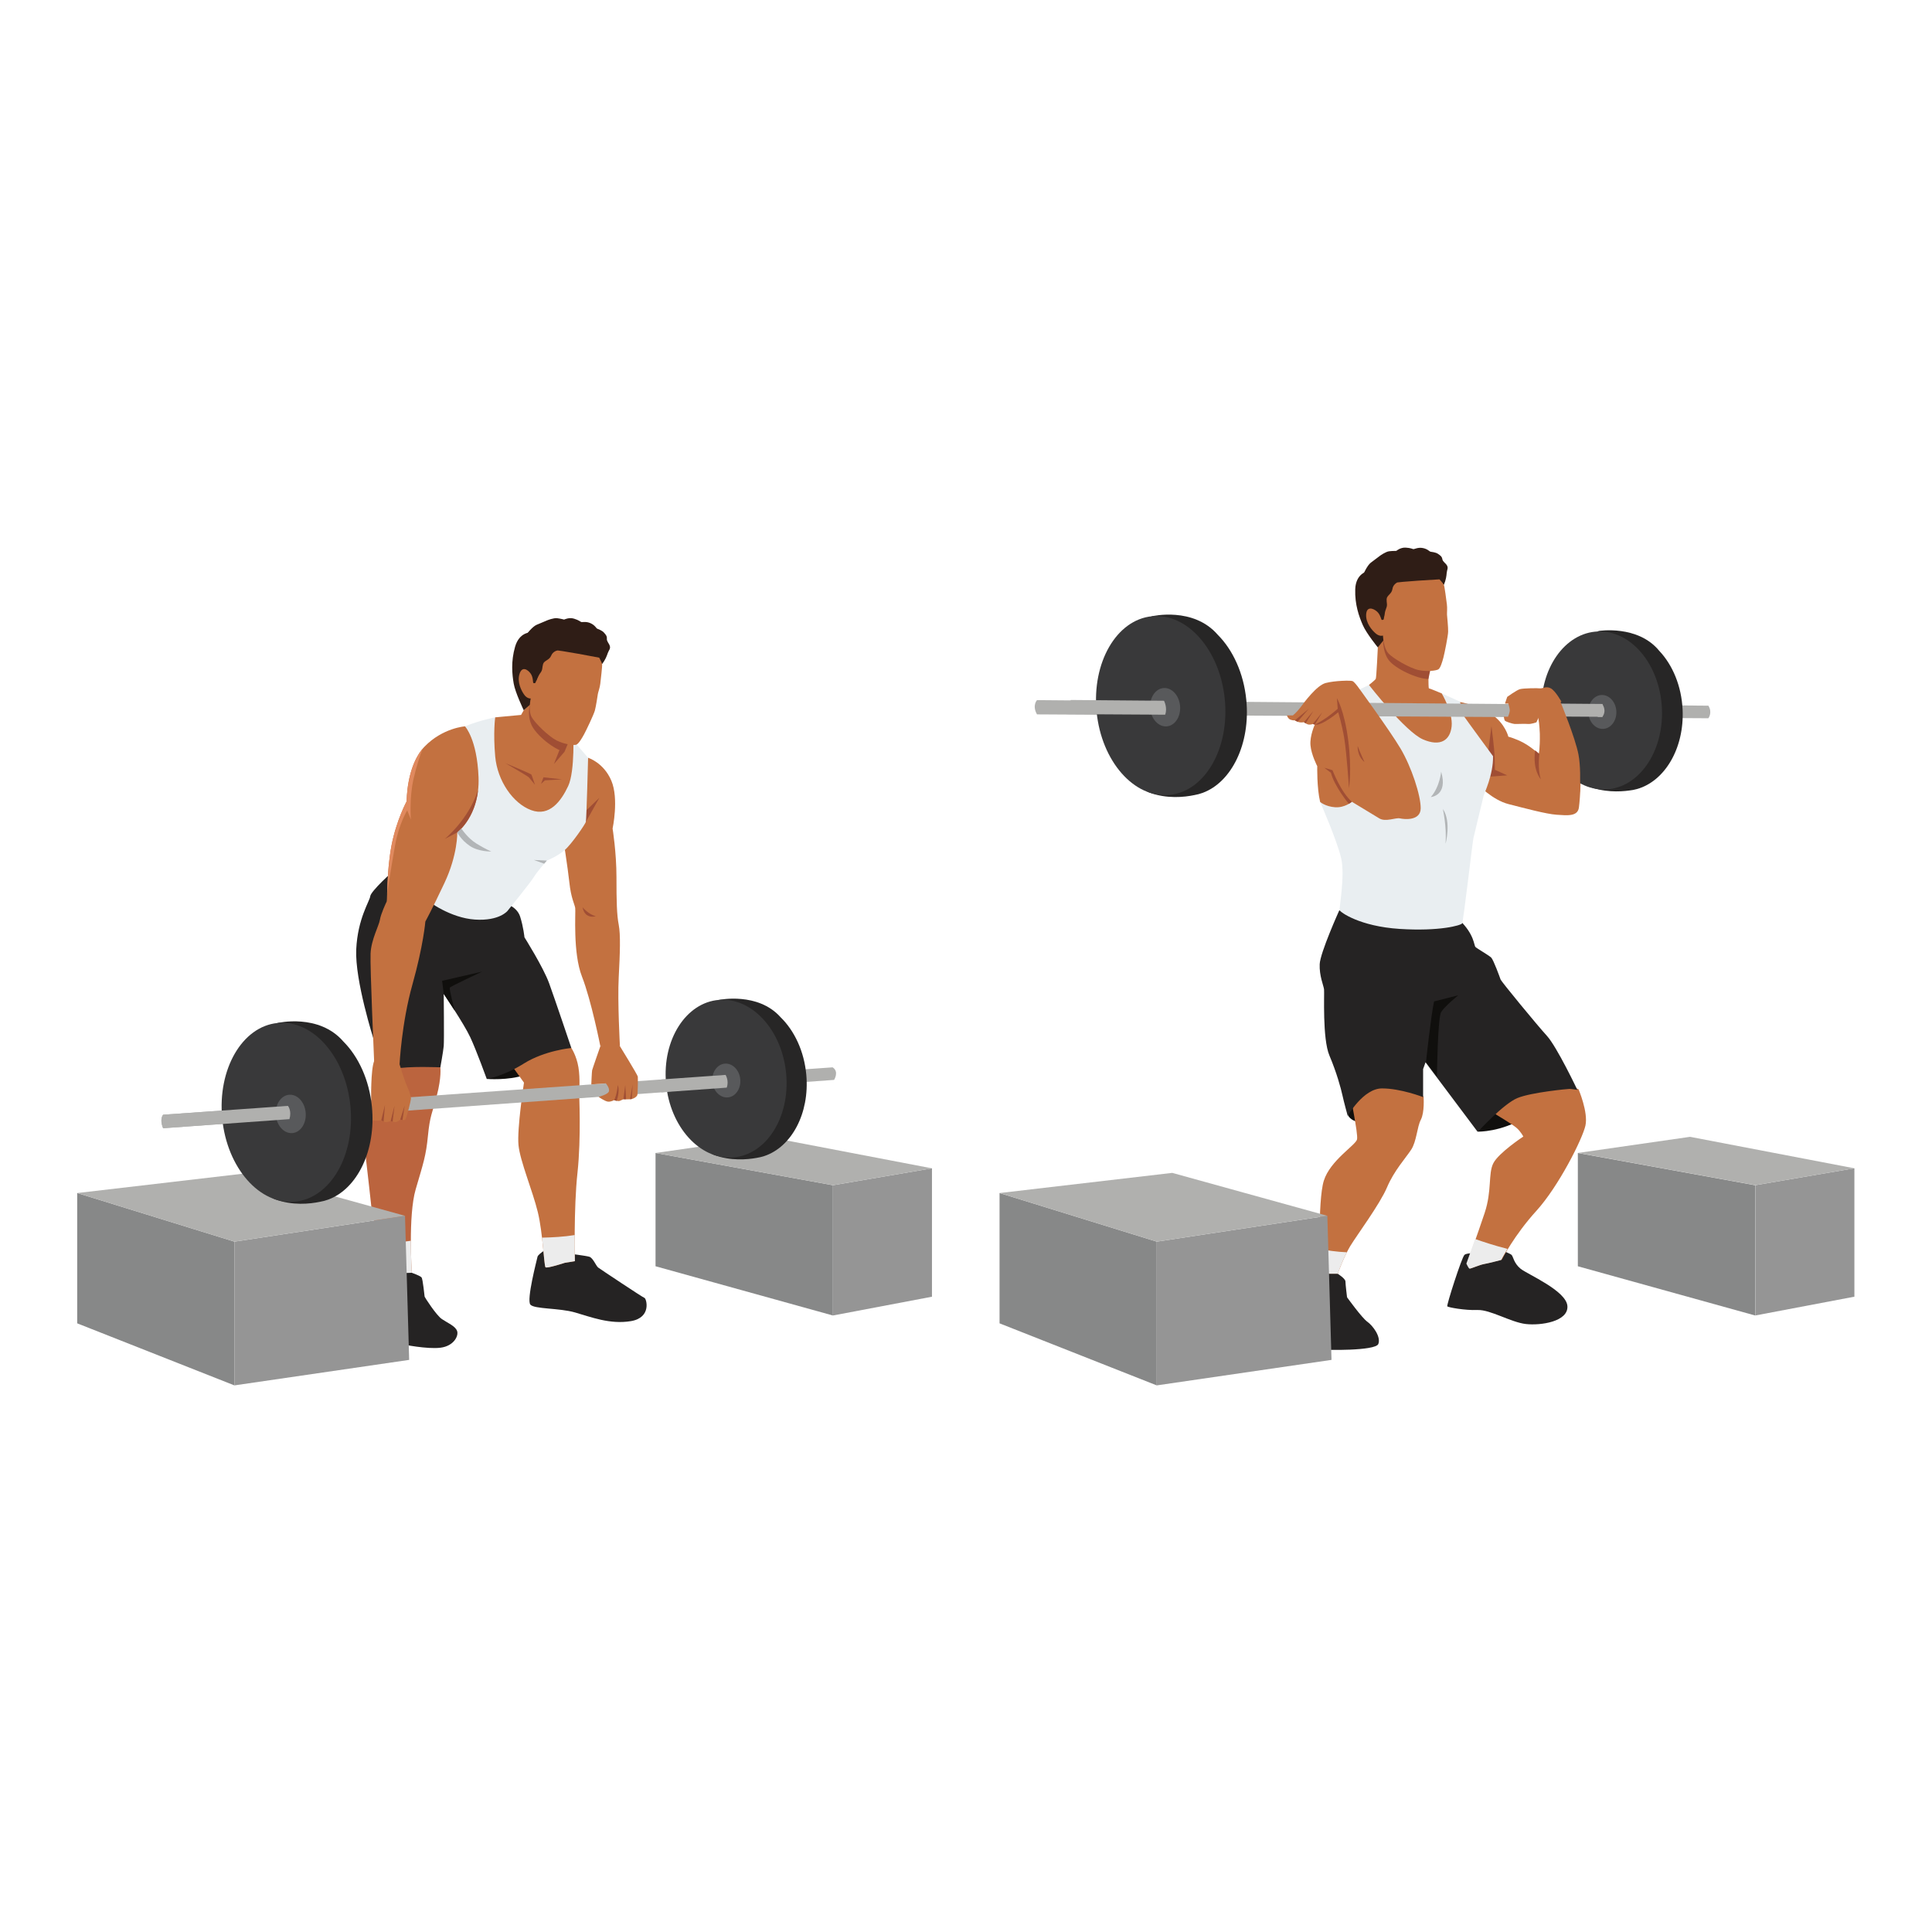 <?xml version="1.0" encoding="UTF-8" standalone="no"?>
<svg
   xmlns:dc="http://purl.org/dc/elements/1.1/"
   xmlns:cc="http://creativecommons.org/ns#"
   xmlns:rdf="http://www.w3.org/1999/02/22-rdf-syntax-ns#"
   xmlns:svg="http://www.w3.org/2000/svg"
   xmlns="http://www.w3.org/2000/svg"
   viewBox="0 0 2666.667 2666.667"
   height="2666.667"
   width="2666.667"
   xml:space="preserve"
   id="svg2"
   version="1.1"><defs
     id="defs6" /><g
     transform="matrix(1.333,0,0,-1.333,0,2666.667)"
     id="g10"><g
       transform="scale(0.1)"
       id="g12"><g
         transform="scale(1.227)"
         id="g14"><path
           id="path16"
           style="fill:none;fill-opacity:1;fill-rule:nonzero;stroke:none"
           d="M 16300,0 H 0 V 16300 H 16300 V 0" /></g><g
         transform="scale(1.005)"
         id="g18"><path
           id="path20"
           style="fill:#c37140;fill-opacity:1;fill-rule:nonzero;stroke:none"
           d="m 15226.9,11821.8 c 0,0 149.4,-158.9 316.1,-201.2 166.9,-42.3 386,-102.1 495.6,-109.5 109.5,-7.5 216.5,-19.7 229,74.8 12.4,94.5 32.4,377.5 0,548.4 -32.4,171 -184,539.5 -184,539.5 l -261.6,-22.6 c 0,0 44.8,-141.7 47.2,-306.1 2.5,-164.3 -12.4,-210.8 -12.4,-210.8 0,0 -74.7,72.2 -159.4,117.9 -84.6,45.6 -156.8,63.1 -156.8,63.1 0,0 -32.4,136.9 -174.3,231.5 -141.9,94.6 -325.3,126.1 -325.3,126.1 0,0 -85.4,-207.8 -86.7,-230.7 -1.3,-22.9 272.6,-620.4 272.6,-620.4" /></g><path
         id="path22"
         style="fill:#a04e34;fill-opacity:1;fill-rule:nonzero;stroke:none"
         d="m 15408.9,12211.8 c 0,0 35,289.3 35,272.3 0,-17 30.1,-212.3 32.6,-331.1 2.5,-118.9 2.5,-118.9 2.5,-118.9 l 127.6,-57.6 c 0,0 -200.2,-15 -197.7,-15 2.5,0 -47.6,42.6 -52.6,95.1 -5,52.6 52.6,155.2 52.6,155.2" /><path
         id="path24"
         style="fill:#252323;fill-opacity:1;fill-rule:nonzero;stroke:none"
         d="m 15298.8,7026.1 c 0,0 -107.6,10.1 -135.2,-15 -27.5,-25 -187.7,-523 -177.7,-533.1 10,-10 180.2,-42.5 312.9,-37.5 132.6,5 345.9,-127.6 500.8,-145.1 154.9,-17.6 440.2,25 430.2,185.2 -10,160.1 -415.5,330.1 -485.5,387.8 -70.1,57.6 -75.1,125.2 -92.6,142.7 -17.6,17.6 -155.2,67.6 -155.2,67.6 l -197.7,-52.6" /><path
         id="path26"
         style="fill:#252323;fill-opacity:1;fill-rule:nonzero;stroke:none"
         d="m 13851.4,6815.9 c 0,0 80.1,-50 80.1,-80.1 0,-30 16.6,-163.5 16.6,-163.5 0,0 153.5,-213.6 210.3,-253.6 56.7,-40 143.5,-156.8 113.4,-230.2 -30,-73.5 -560.6,-63.4 -573.9,-56.8 -13.4,6.7 -270.3,116.8 -247,407.1 23.4,290.4 66.8,403.8 116.8,450.5 50.1,46.7 283.7,-73.4 283.7,-73.4" /><path
         id="path28"
         style="fill:#100f0d;fill-opacity:1;fill-rule:nonzero;stroke:none"
         d="m 15306.3,8287.5 c 0,0 237.7,-5 478,145.2 240.3,150.1 -15,345.4 -82.6,360.4 -67.6,15 -232.7,-22.6 -292.8,-97.6 -60.1,-75.1 -102.6,-408 -102.6,-408" /><path
         id="path30"
         style="fill:#100f0d;fill-opacity:1;fill-rule:nonzero;stroke:none"
         d="m 13959.8,8452.7 c 0,0 45.1,-85.1 168.5,-58.4 123.5,26.7 64,221.9 -23,242.8 -87.1,20.8 -98.6,8.3 -107.1,0 -8.5,-8.4 -38.4,-184.4 -38.4,-184.4" /><g
         transform="scale(1.009)"
         id="g32"><path
           id="path34"
           style="fill:#c37140;fill-opacity:1;fill-rule:nonzero;stroke:none"
           d="m 15349.7,8391.03 c 0,0 166.2,-99.64 210.9,-136.82 44.7,-37.28 71.9,-91.02 71.9,-91.02 0,0 -253.1,-167.07 -307.6,-273.75 -54.7,-106.78 -12.5,-280.39 -89.4,-511.21 -76.9,-230.82 -181.1,-516.17 -181.1,-516.17 0,0 22.3,-49.57 32.2,-52.05 9.9,-2.48 104.2,39.66 148.9,47.09 44.7,7.44 176.1,42.24 176.1,42.24 0,0 126.6,250.55 354.9,501.2 228.3,250.64 474,739.45 503.8,875.98 29.7,136.42 -71.2,372.2 -71.2,372.2 0,0 -308.5,116.6 -320.9,114.12 -12.5,-2.48 -521.2,-47.1 -571.7,-113.73 -50.4,-66.72 43.2,-258.08 43.2,-258.08" /></g><path
         id="path36"
         style="fill:#c37140;fill-opacity:1;fill-rule:nonzero;stroke:none"
         d="m 14740.7,8647.9 c 0,0 11.7,-160.2 -28.4,-236.9 -40,-76.8 -43.4,-223.6 -100.1,-310.3 -56.7,-86.8 -176.9,-217 -250.3,-390.5 -73.4,-173.5 -313.6,-497.2 -380.4,-607.3 -66.7,-110.1 -130.1,-287 -130.1,-287 h -182.3 c 0,0 -28,754.2 38.8,964.4 66.7,210.2 330.3,367.1 343.7,427.1 13.3,60.1 -76.8,470.5 -70.1,483.9 6.7,13.3 287,196.9 330.4,200.2 43.4,3.3 220.2,-26.6 260.3,-53.3 40,-26.8 168.5,-190.3 168.5,-190.3" /><path
         id="path38"
         style="fill:#ececec;fill-opacity:1;fill-rule:nonzero;stroke:none"
         d="m 15274.7,7175.4 c -49.8,-141.5 -91,-254.4 -91,-254.4 0,0 22.5,-50 32.5,-52.5 10,-2.5 105.1,40 150.2,47.5 45,7.5 177.6,42.6 177.6,42.6 0,0 22.6,44.5 65.6,114.7 -128.5,32.1 -256.2,74.4 -334.9,102.1" /><path
         id="path40"
         style="fill:#ececec;fill-opacity:1;fill-rule:nonzero;stroke:none"
         d="m 13663.7,7072.7 c 1.4,-147.2 5.4,-256.8 5.4,-256.8 h 182.3 c 0,0 42.6,118.8 94.7,222.3 -107.7,4.4 -208,20 -282.4,34.5" /><g
         transform="scale(1.002)"
         id="g42"><path
           id="path44"
           style="fill:#252323;fill-opacity:1;fill-rule:nonzero;stroke:none"
           d="m 13839,10555.3 c 0,0 -196.5,-434.5 -201.5,-554.3 -4.9,-119.86 40,-219.72 45,-259.73 5,-39.9 -18.7,-509.3 55.6,-684.1 74.2,-174.79 119.1,-339.6 134.2,-409.53 15,-69.84 54.9,-214.7 54.9,-214.7 0,0 159.8,284.63 354.5,284.63 194.8,0 424.5,-89.89 424.5,-89.89 v 289.62 l 25,69.94 539.3,-719.12 c 0,0 264.7,289.63 409.5,349.59 144.8,59.95 524.3,94.87 539.3,94.87 15,0 80.7,-9.97 80.7,-9.97 0,0 -210.5,444.45 -315.4,559.29 -104.8,114.82 -471.1,560.98 -477.7,580.94 -6.7,19.95 -73.3,203.06 -96.6,226.36 -23.3,23.3 -146.5,93.2 -163.1,109.9 -16.7,16.6 -10,129.8 -166.4,279.6 -156.6,149.8 -825.7,226.4 -839,219.8 -13.3,-6.7 -402.8,-123.2 -402.8,-123.2" /></g><path
         id="path46"
         style="fill:#e9eef1;fill-opacity:1;fill-rule:nonzero;stroke:none"
         d="m 14365.3,12877.1 -190.2,35.5 -240.3,-115.2 -265.3,-1096.2 c 0,0 178.5,-407.1 218.6,-587.3 40,-180.2 -23.4,-513.9 -16.7,-533.9 6.7,-20 206.9,-166.8 620.7,-193.5 413.7,-26.7 634,36.7 647.3,56.7 13.4,20 106.8,834.2 116.8,881 10,46.7 103.5,427.1 106.8,443.8 3.4,16.7 100.1,213.5 96.8,407.1 0,0 -277,377.1 -303.7,417.1 -26.7,40.1 -36.7,146.8 -36.7,146.8 l -191,86 -563.1,52.1" /><path
         id="path48"
         style="fill:#878888;fill-opacity:1;fill-rule:nonzero;stroke:none"
         d="M 10349.9,7651.6 V 6302.4 l 1627.6,-642.5 v 1488.4 l -1627.6,503.3" /><path
         id="path50"
         style="fill:#959595;fill-opacity:1;fill-rule:nonzero;stroke:none"
         d="m 13744.1,7416 43.1,-1492 -1809.7,-264.1 v 1488.4 l 1766.6,267.7" /><path
         id="path52"
         style="fill:#b0b0ae;fill-opacity:1;fill-rule:nonzero;stroke:none"
         d="m 10349.9,7651.6 1788.2,208.8 1606,-444.4 -1766.6,-267.7 -1627.6,503.3" /><path
         id="path54"
         style="fill:#c37140;fill-opacity:1;fill-rule:nonzero;stroke:none"
         d="m 14266.8,13301.5 c 0,0 -14.2,-315.4 -21.7,-327.1 -7.5,-11.8 -70,-61.8 -70,-61.8 0,0 375.4,-483.1 558.1,-563.2 182.7,-80 282.8,-8.4 297.8,134.7 15,143.2 -102.6,340.9 -102.6,340.9 0,0 -125.2,52.5 -132.7,52.5 -7.5,0 -5,252.8 -5,252.8 0,0 -340.3,265.3 -342.8,272.8 -2.5,7.5 -138.1,35.1 -138.1,35.1 l -43,-136.7" /><g
         transform="scale(1.088)"
         id="g56"><path
           id="path58"
           style="fill:#b0b0ae;fill-opacity:1;fill-rule:nonzero;stroke:none"
           d="m 9869.07,11723.7 c 0,0 -48.24,-50.5 0,-135.6 l 6389.63,-36.8 c 0,0 41.3,53.6 0,119.6 l -6389.63,52.8" /></g><g
         transform="scale(1.115)"
         id="g60"><path
           id="path62"
           style="fill:#878888;fill-opacity:1;fill-rule:nonzero;stroke:none"
           d="M 14652.8,7234.28 V 6182.37 L 16300,5725.08 v 1209.66 l -1647.2,299.54" /></g><g
         transform="scale(1.178)"
         id="g64"><path
           id="path66"
           style="fill:#959595;fill-opacity:1;fill-rule:nonzero;stroke:none"
           d="M 16300,6712.88 V 5584.39 l -870.7,-165.12 v 1145.05 l 870.7,148.56" /></g><g
         transform="scale(1.178)"
         id="g68"><path
           id="path70"
           style="fill:#b0b0ae;fill-opacity:1;fill-rule:nonzero;stroke:none"
           d="m 13870.1,6847.86 985.4,141.69 1444.5,-276.67 -870.7,-148.56 -1559.2,283.54" /></g><path
         id="path72"
         style="fill:#272626;fill-opacity:1;fill-rule:nonzero;stroke:none"
         d="m 12904.9,12757.8 c -27.3,277.5 -139.5,517.9 -295.1,673.8 0,0 -0.1,0.1 -0.1,0.1 -254.3,294.3 -682.1,192.1 -682.1,192.1 l -175,-126.9 c 0,0 -4.5,-53.4 -10,-141.2 -126.7,-183.8 -192.9,-445.7 -165.1,-728.4 20.2,-205.6 87,-390.7 183.5,-536.3 27.1,-155.1 70.5,-266.8 137.9,-291.9 183.4,-68.2 364.6,-48.5 467.7,-26.9 29.7,5.1 58.6,12.9 86.6,23.2 v 0 0 c 300.1,110.5 496.1,509.9 451.7,962.4" /><path
         id="path74"
         style="fill:#39393a;fill-opacity:1;fill-rule:nonzero;stroke:none"
         d="m 12682.2,12764.1 c 50.2,-510.9 -206.2,-954.2 -572.8,-990.2 -366.5,-36.1 -704.3,348.9 -754.5,859.7 -50.3,510.9 206.2,954.2 572.7,990.2 366.6,36 704.4,-348.9 754.6,-859.7" /><path
         id="path76"
         style="fill:#58595b;fill-opacity:1;fill-rule:nonzero;stroke:none"
         d="m 12219.1,12695.8 c 9.6,-109.6 -51.7,-204.5 -137.1,-212 -85.3,-7.5 -162.3,75.2 -172,184.8 -9.6,109.6 51.8,204.5 137.1,212 85.3,7.5 162.3,-75.2 172,-184.8" /><path
         id="path78"
         style="fill:#a04e34;fill-opacity:1;fill-rule:nonzero;stroke:none"
         d="m 14320.1,13423.9 c 0,0 -11,-159.7 58.2,-252.4 69.2,-92.7 300.1,-197.9 412.3,-197.1 l 60.2,283.5 c 0,0 -336.9,119.6 -357.9,127.6 -21.1,7.9 -172.8,38.4 -172.8,38.4" /><path
         id="path80"
         style="fill:#100f0d;fill-opacity:1;fill-rule:nonzero;stroke:none"
         d="m 14849.1,9635.7 250.3,63.4 c 0,0 -140.2,-113.5 -176.9,-173.6 -36.7,-60 -43.5,-668.3 -43.5,-668.3 l -113.3,151.1 c 0,0 50.1,473.9 83.4,627.4" /><path
         id="path82"
         style="fill:#b0b0ae;fill-opacity:1;fill-rule:nonzero;stroke:none"
         d="m 12052.7,12749 c 0,0 38.7,-71.9 11.9,-144.4 l -1008,5.8 30.1,146.6 966,-8" /><path
         id="path84"
         style="fill:#c37140;fill-opacity:1;fill-rule:nonzero;stroke:none"
         d="m 13325.4,12597.4 c 0,0 10,-34 36.3,-44 26.2,-10 46.3,-7.5 46.3,-7.5 0,0 18.7,-12.5 42.5,-18.8 23.8,-6.2 51.3,0 51.3,0 0,0 27.6,-23.7 52.6,-25 25,-1.2 38.8,6.3 38.8,6.3 l 21.2,-6.4 c 0,0 -53.3,-115 -45,-213.5 8.3,-98.4 70.1,-216.9 70.1,-216.9 0,0 -5,-225.2 30,-370.4 0,0 55.1,-48.1 155.2,-54.9 100.1,-6.8 173.5,56.6 173.5,56.6 0,0 218.6,-131.8 283.6,-171.8 65.1,-40.1 170.2,10 213.6,0 43.4,-10.1 213.6,-28.4 215.2,103.4 1.7,131.8 -95.1,429.6 -210.2,622.3 -115.1,192.8 -443.8,642.4 -443.8,642.4 0,0 -33.4,45.1 -51.7,53.4 -18.4,8.3 -185.2,5 -278.7,-20 -93.4,-25 -221.9,-200.2 -260.3,-252 -38.3,-51.7 -79.2,-83.6 -79.2,-83.6 l -61.3,0.4" /><path
         id="path86"
         style="fill:#a04e34;fill-opacity:1;fill-rule:nonzero;stroke:none"
         d="m 13551.9,12666 -143.9,-120.1 27.6,-13.9 z" /><path
         id="path88"
         style="fill:#a04e34;fill-opacity:1;fill-rule:nonzero;stroke:none"
         d="m 13501.8,12527.1 97.6,116.4 -80.4,-128.6 z" /><path
         id="path90"
         style="fill:#a04e34;fill-opacity:1;fill-rule:nonzero;stroke:none"
         d="m 13593.2,12508.4 98.8,121.4 -77.6,-127.8 z" /><path
         id="path92"
         style="fill:#a04e34;fill-opacity:1;fill-rule:nonzero;stroke:none"
         d="m 13614.4,12502 c 0,0 61.8,29.2 128.5,77.2 66.8,48.1 108.5,86.8 108.5,86.8 l -8.4,109.7 c 0,0 76.8,-125.1 116.8,-433.8 40.1,-308.6 8.4,-498.8 8.4,-498.8 0,0 -23.4,358.7 -48.4,512.2 -25.1,153.5 -63.4,274.5 -63.4,274.5 0,0 -170.2,-144.7 -242,-127.8" /><path
         id="path94"
         style="fill:#a04e34;fill-opacity:1;fill-rule:nonzero;stroke:none"
         d="m 13712.9,12055 c 5,-1.7 84.4,-25.1 84.4,-25.1 0,0 87.4,-228.5 200.9,-327 l -31.6,-21.5 c 0,0 -150.3,181.7 -185.3,321.8 l -68.4,51.8" /><path
         id="path96"
         style="fill:#a04e34;fill-opacity:1;fill-rule:nonzero;stroke:none"
         d="m 14058.3,12280.2 c 0,0 -8.4,-101.8 70,-165.2 0,0 -50,108.5 -70,165.2" /><path
         id="path98"
         style="fill:#b2b5b7;fill-opacity:1;fill-rule:nonzero;stroke:none"
         d="m 14922.5,12014.9 c 0,0 -13.3,-155.6 -106.7,-263 0,0 180.1,12.7 106.7,263" /><path
         id="path100"
         style="fill:#b2b5b7;fill-opacity:1;fill-rule:nonzero;stroke:none"
         d="m 14940.1,11628.7 c 0,0 40.8,-182.7 28.3,-360.4 0,0 61.7,228.6 -28.3,360.4" /><g
         transform="scale(1.07)"
         id="g102"><path
           id="path104"
           style="fill:#272626;fill-opacity:1;fill-rule:nonzero;stroke:none"
           d="m 16282.8,11828.6 c -10.5,229.5 -97,432.7 -225.4,568.8 0,0 -0.1,0.1 -0.1,0.1 -208.1,254.9 -586.8,192.7 -586.8,192.7 l -158.9,-95.3 c 0,0 -6.6,-43.7 -15.6,-115.6 -119.5,-144.6 -189.9,-356.5 -179.2,-590.2 7.8,-170 57.2,-325.5 134.6,-450.1 16.1,-128.9 48.8,-222.9 106.5,-247 156.9,-65.4 316.2,-58.4 407.2,-45.9 26.3,2.6 51.9,7.6 76.9,14.7 v 0 0 c 267.5,75.4 458,393.7 440.8,767.8" /></g><g
         transform="scale(1.057)"
         id="g106"><path
           id="path108"
           style="fill:#39393a;fill-opacity:1;fill-rule:nonzero;stroke:none"
           d="m 16280.4,11986.3 c 19.6,-427.4 -228.7,-782.8 -554.6,-793.9 -325.8,-11 -605.8,326.6 -625.4,754 -19.5,427.4 228.7,782.9 554.6,793.9 325.8,11 605.8,-326.5 625.4,-754" /></g><g
         transform="scale(1.027)"
         id="g110"><path
           id="path112"
           style="fill:#58595b;fill-opacity:1;fill-rule:nonzero;stroke:none"
           d="m 16296.7,12304.5 c 3.3,-94.4 -57.3,-172.4 -135.4,-174.3 -78,-1.9 -144,73.1 -147.3,167.4 -3.3,94.4 57.3,172.4 135.4,174.3 78,1.8 144,-73.1 147.3,-167.4" /></g><g
         transform="scale(1.018)"
         id="g114"><path
           id="path116"
           style="fill:#b0b0ae;fill-opacity:1;fill-rule:nonzero;stroke:none"
           d="m 15759,12495.5 v -132 l 541,-3.1 v 130.6 l -541,4.5" /></g><g
         transform="scale(1.021)"
         id="g118"><path
           id="path120"
           style="fill:#b0b0ae;fill-opacity:1;fill-rule:nonzero;stroke:none"
           d="m 16249.7,12452.5 c 0,0 50.3,-63.9 0,-130.2 h -46.6 v 130.6 l 46.6,-0.4" /></g><path
         id="path122"
         style="fill:#c37140;fill-opacity:1;fill-rule:nonzero;stroke:none"
         d="m 16167.5,12739.9 c 0,0 -60.3,110.1 -108.7,137.2 -48.4,27.1 -90.1,-3.7 -111.8,0 -21.7,3.8 -173.5,2.1 -208.6,-7.9 -35,-10 -131.8,-80.1 -131.8,-80.1 l -23.3,-69.3 35,-0.3 c 0,0 15,-50.3 15,-71.3 0,-20.9 -18.4,-64 -18.4,-64 l -43.3,0.2 c 0,0 3.3,-35.6 13.3,-43.9 10,-8.4 75.1,-30.1 96.8,-31.7 21.7,-1.7 103.4,3.3 138.5,0 35,-3.4 88.4,16.7 88.4,16.7 l 26.8,56.8 232.1,157.6" /><g
         transform="scale(1.004)"
         id="g124"><path
           id="path126"
           style="fill:#c37140;fill-opacity:1;fill-rule:nonzero;stroke:none"
           d="m 15825.9,12180.4 v -421.8 h 467.2 c 6.3,122.1 6.9,275.9 -13.7,384.6 -32.4,171 -184.1,539.8 -184.1,539.8 l -261.8,-22.6 c 0,0 44.8,-141.9 47.3,-306.3 2.5,-164.4 -12.5,-210.9 -12.5,-210.9 0,0 -16.4,15.8 -42.4,37.2" /></g><path
         id="path128"
         style="fill:#a04e34;fill-opacity:1;fill-rule:nonzero;stroke:none"
         d="m 15939.5,12197.6 c 0,0 -20,-156 15,-261.1 0,0 -87.4,90.9 -58.7,299.5 l 43.7,-38.4" /><path
         id="path130"
         style="fill:#2f1d16;fill-opacity:1;fill-rule:nonzero;stroke:none"
         d="m 14862.6,14255.4 c -147.3,76.8 -299.1,56 -378.7,33.4 -79.5,-22.5 -207.9,-75.3 -207.9,-75.3 -33.3,-14.6 -67,-31.2 -86.7,-54.3 -31.5,-37.1 -36.1,-72 -36.1,-72 0,0 -114.6,-23.4 -120.3,-182.9 -5.6,-159.4 40.2,-285.4 78.7,-372.9 38.4,-87.5 155.2,-229.9 155.2,-229.9 l 158,197.6 c 107.9,-43.2 151.9,281.2 137.5,307.4 -9.2,16.6 313.4,102.9 313.4,102.9 l 74.3,41.2 c 0,0 31.8,102.4 -17,210.6 -15.3,34 -41.6,66.1 -70.4,94.2" /><path
         id="path132"
         style="fill:#c37140;fill-opacity:1;fill-rule:nonzero;stroke:none"
         d="m 14905.5,14006.1 c 0,0 35.8,-39.6 44.5,-55.5 8.7,-16 26.3,-165.6 31.8,-203.3 5.5,-37.8 -0.1,-90 1.4,-108.4 1.4,-18.4 13,-130.8 11.6,-175.3 -1.3,-44.5 -36.5,-219.9 -48.7,-266.5 -12.3,-46.6 -30.7,-108.5 -51.8,-122.5 -21,-14 -117.4,-26.7 -205.2,-7.9 -87.8,18.7 -264.8,119.1 -314.9,175.5 -50.2,56.3 -54.1,181.7 -54.1,181.7 0,0 -34.7,-12.6 -74.5,21.2 -39.7,33.7 -104.9,108.6 -99.7,197.8 5.1,89.1 75,62.7 112.2,30 37.1,-32.8 42.7,-86.6 50.2,-87.2 7.4,-0.6 14.6,2.4 18.1,3.9 3.6,1.6 13.4,93.6 13.2,112 -0.3,18.5 -12.8,128.4 -10.7,132.3 2.2,3.9 84.5,121.4 113,134.8 28.5,13.4 463.6,37.4 463.6,37.4" /><path
         id="path134"
         style="fill:#2f1d16;fill-opacity:1;fill-rule:nonzero;stroke:none"
         d="m 14331.1,13612.4 c 0,0 7.2,59.1 22.7,95 15.6,35.9 2.1,55.8 4.1,94.4 2,38.5 52.9,52.8 59.8,103.1 6.9,50.3 50.8,69.1 50.8,69.1 0,0 -48.7,37.5 -53.8,33.1 -5.2,-4.4 -104.6,-49.1 -131.2,-91.6 -26.5,-42.4 -60.3,-38.1 -39.6,-104.8 20.7,-66.7 87.2,-198.3 87.2,-198.3" /><path
         id="path136"
         style="fill:#2f1d16;fill-opacity:1;fill-rule:nonzero;stroke:none"
         d="m 14115.4,14056.5 c 0,0 40,92.3 78.1,121.8 38.1,29.4 97.3,73.2 97.3,73.2 0,0 56.5,41 93,45.4 36.6,4.3 73.7,3.6 73.7,3.6 0,0 42.9,37.3 97.4,34.1 54.5,-3.2 68.7,-14 79.8,-15.4 11.1,-1.3 47.8,20.8 97.8,11.2 50.1,-9.6 69.3,-36 78.7,-37.8 9.4,-1.8 54.1,-5.5 78.4,-22.4 24.4,-16.8 40.6,-27.2 45.2,-54.9 4.5,-27.7 34.4,-40.1 48.8,-66.7 14.3,-26.5 -0.7,-43.1 -3.6,-75 -2.9,-31.9 -6.6,-73.3 -30,-123 0,0 -20.8,94.9 -23.8,96.6 -2.9,1.6 -223.8,56 -223.8,56 0,0 -419.8,-66.1 -429.4,-68.2 -9.6,-2.1 -157.6,21.5 -157.6,21.5" /><path
         id="path138"
         style="fill:#100f0d;fill-opacity:1;fill-rule:nonzero;stroke:none"
         d="m 5040.11,8833.1 c 0,0 225.24,-18.3 395.43,41.7 170.18,60.1 33.37,226.9 -30.04,243.6 -63.4,16.7 -276.96,-26.7 -300.32,-63.4 -23.36,-36.7 -65.07,-221.9 -65.07,-221.9" /><path
         id="path140"
         style="fill:#252323;fill-opacity:1;fill-rule:nonzero;stroke:none"
         d="m 5715.84,7096.2 c -10.01,6.7 -143.49,-72.3 -150.16,-104.5 -6.68,-32.3 -116.79,-449.4 -73.41,-496.1 43.37,-46.8 296.99,-33.4 460.5,-80.1 163.51,-46.7 363.73,-126.8 580.63,-90.1 216.9,36.7 160.17,233.6 140.15,240.2 -20.02,6.7 -460.5,299.8 -480.52,315.1 -20.02,15.3 -53.39,99.8 -90.1,111 -36.7,11.1 -200.22,31.1 -200.22,31.1 l -186.87,73.4" /><path
         id="path142"
         style="fill:#252323;fill-opacity:1;fill-rule:nonzero;stroke:none"
         d="m 4264.26,6825.9 c 0,0 85.1,-30 100.11,-47.5 15.02,-17.5 30.03,-192.7 32.54,-200.2 2.5,-7.5 120.13,-192.8 180.19,-232.8 60.07,-40 135.15,-70.1 155.17,-120.1 20.02,-50.1 -31.75,-157.7 -171.04,-175.2 -139.3,-17.5 -392.37,35 -392.37,35 0,0 -99.81,287.8 -82.29,423 17.52,135.1 95.1,315.3 95.1,315.3 l 82.59,2.5" /><path
         id="path144"
         style="fill:#c37140;fill-opacity:1;fill-rule:nonzero;stroke:none"
         d="m 5312.07,8953.2 113.46,-158.5 c 0,0 -73.42,-480.5 -56.73,-647.3 16.68,-166.9 146.83,-473.9 200.22,-694.1 53.39,-220.3 63.4,-557.3 80.08,-570.6 16.69,-13.4 200.22,46.7 200.22,46.7 l 103.45,16.7 c 0,0 -13.35,547.2 26.69,914.3 40.05,367.1 16.69,830.9 16.69,830.9 0,0 13.35,140.1 -6.68,261.9 -20.02,121.8 -73.41,200.3 -73.41,200.3 0,0 -196,111.8 -398.33,61.7 -202.32,-50.1 -290.85,-111.4 -290.61,-111.3 0.25,0 84.95,-150.7 84.95,-150.7" /><path
         id="path146"
         style="fill:#bb643e;fill-opacity:1;fill-rule:nonzero;stroke:none"
         d="m 4559.58,8953.2 c 0,0 13.32,-101 -35.88,-289.9 -49.21,-188.9 -72.57,-212.3 -92.59,-419.2 -20.02,-206.9 -46.72,-280.3 -126.8,-553.9 -80.09,-273.6 -40.05,-864.3 -40.05,-864.3 h -140.15 l -266.87,574 c 0,0 -66.82,610.6 -80.17,714.1 -13.35,103.4 210.22,964.4 210.22,964.4 l 517.23,23.3 55.06,-148.5" /><path
         id="path148"
         style="fill:#c37140;fill-opacity:1;fill-rule:nonzero;stroke:none"
         d="m 6089.58,12158.4 c 0,0 160.18,-48.4 240.26,-236.1 80.09,-187.7 13.35,-496.3 13.35,-496.3 0,0 40.05,-248.7 40.05,-502.3 0,-253.6 3.33,-390.4 23.36,-493.8 20.02,-103.5 13.34,-290.4 0,-544 -13.35,-253.6 12.63,-714.1 12.63,-714.1 h -202.84 c 0,0 -93.44,473.9 -190.21,720.8 -96.77,246.9 -63.4,670.7 -70.08,710.8 -6.67,40 -43.38,103.4 -60.06,260.3 -16.68,156.8 -70.08,493.8 -70.08,493.8 l 126.51,670.8 137.11,130.1" /><path
         id="path150"
         style="fill:#252323;fill-opacity:1;fill-rule:nonzero;stroke:none"
         d="m 5206.96,10665.1 c 3.33,-5 143.48,-40 178.52,-150.2 35.04,-110.1 45.05,-215.2 45.05,-215.2 0,0 195.22,-310.3 255.28,-475.5 60.06,-165.2 230.25,-670.7 230.25,-670.7 0,0 -275.3,-25.1 -490.53,-160.2 -215.24,-135.2 -385.42,-160.2 -385.42,-160.2 0,0 -105.11,290.3 -170.19,430.5 -65.07,140.1 -275.3,450.5 -275.3,450.5 0,0 5.01,-485.6 0,-540.6 -5,-55.1 -35.04,-220.3 -35.04,-220.3 0,0 -320.35,15.1 -470.51,-15 -150.16,-30 -220.24,305.4 -220.24,305.4 0,0 -195.21,610.6 -180.2,931 15.02,320.3 140.16,500.5 145.16,550.6 5.01,50 235.26,265.3 280.31,290.3 45.05,25 415.45,50.1 445.48,35 30.04,-15 647.38,-385.4 647.38,-385.4" /><path
         id="path152"
         style="fill:#a04e34;fill-opacity:1;fill-rule:nonzero;stroke:none"
         d="m 6066.23,11494.4 140.15,250.2 -180.2,-173.8 z" /><path
         id="path154"
         style="fill:#a04e34;fill-opacity:1;fill-rule:nonzero;stroke:none"
         d="m 6032.44,10610.1 c 0,0 57.56,-70.1 136.4,-92.7 0,0 -113.46,-34.2 -136.4,92.7" /><path
         id="path156"
         style="fill:#e9eef1;fill-opacity:1;fill-rule:nonzero;stroke:none"
         d="m 5127.71,12577.2 c 0,0 -152.68,-27.7 -312.85,-93.1 -160.17,-65.4 -490.53,-1593.7 -490.53,-1593.7 0,0 56.72,-166.9 83.42,-193.6 26.7,-26.7 256.95,-196.9 510.56,-213.6 253.61,-16.6 337.03,90.1 337.03,90.1 0,0 241.33,297 272.5,350.4 31.16,53.4 134.61,170.2 134.61,170.2 0,0 108.08,43.4 182.51,106.8 74.44,63.4 214.59,270.3 221.27,293.7 6.67,23.3 23.35,664 23.35,664 l -244.62,283.7 -717.25,135.1" /><path
         id="path158"
         style="fill:#c37140;fill-opacity:1;fill-rule:nonzero;stroke:none"
         d="m 5423,12650.9 -27.51,-48.7 -267.78,-25 c 0,0 -22.53,-155.2 0,-405.4 22.51,-250.3 182.69,-485.6 372.9,-555.7 190.21,-70 310.34,95.2 382.92,250.3 72.57,155.2 52.55,578.2 50.05,588.2 -2.5,10 -285.31,254.6 -285.31,254.6 0,0 -72.04,76.8 -82.32,78.8 -10.28,1.9 -142.95,-137.1 -142.95,-137.1" /><path
         id="path160"
         style="fill:#a04e34;fill-opacity:1;fill-rule:nonzero;stroke:none"
         d="m 5487.01,12709.2 c 0,0 -30.93,-103.9 16.14,-209.6 47.07,-105.8 232.18,-255.4 341.81,-279.4 l 107.51,254.7 c 0,0 -271.63,195.7 -290.4,208.1 -18.77,12.4 -175.06,26.2 -175.06,26.2" /><path
         id="path162"
         style="fill:#a04e34;fill-opacity:1;fill-rule:nonzero;stroke:none"
         d="m 5844.96,12220.2 -109.1,-126 71.05,180.2 z" /><path
         id="path164"
         style="fill:#a04e34;fill-opacity:1;fill-rule:nonzero;stroke:none"
         d="m 5231.98,12103.3 c 0,0 234.83,-135.1 245.06,-148.4 10.22,-13.4 61.94,-75.1 61.94,-75.1 0,0 -31.69,96.7 -36.7,105.1 -5.01,8.3 -270.3,118.4 -270.3,118.4" /><path
         id="path166"
         style="fill:#a04e34;fill-opacity:1;fill-rule:nonzero;stroke:none"
         d="m 5819.29,11934.8 -176.86,-10 -40.04,-36.7 25.02,68.4 191.88,-21.7" /><path
         id="path168"
         style="fill:#100f0d;fill-opacity:1;fill-rule:nonzero;stroke:none"
         d="m 4577.93,9849.2 413.79,94.9 c 0,0 -323.68,-151.6 -333.7,-165 -10.01,-13.3 51.04,-239.6 51.04,-239.6 l -114.44,174.6 -16.69,135.1" /><path
         id="path170"
         style="fill:#c37140;fill-opacity:1;fill-rule:nonzero;stroke:none"
         d="m 4814.86,12484.1 c 0,0 125.14,-132.2 140.15,-527.6 15.02,-395.4 -220.23,-570.6 -220.23,-570.6 0,0 6.67,-228.6 -133.49,-525.6 -140.15,-297 -196.88,-397.1 -196.88,-397.1 0,0 -20.02,-246.9 -133.47,-650.7 -113.46,-403.8 -133.48,-827.6 -133.48,-827.6 0,0 -263.62,20.1 -263.62,33.4 0,13.4 -43.39,971.1 -36.71,1114.6 6.67,143.5 86.76,286.7 96.77,348.6 10.01,61.8 63.4,175.3 70.08,188.6 6.67,13.4 0,320.4 50.05,580.7 50.06,260.2 156.84,457.1 156.84,457.1 0,0 -3.35,372.1 185.2,566.5 188.54,194.3 418.79,209.7 418.79,209.7" /><path
         id="path172"
         style="fill:#a04e34;fill-opacity:1;fill-rule:nonzero;stroke:none"
         d="m 4604.63,11317.5 130.15,68.4 c 0,0 182.27,135.9 215.64,438.2 -99.33,-307.3 -345.79,-506.6 -345.79,-506.6" /><path
         id="path174"
         style="fill:#e0895e;fill-opacity:1;fill-rule:nonzero;stroke:none"
         d="m 4008.21,10750.3 c 0.02,0.1 43.33,282.8 83.36,505.5 40.05,222.7 125.14,357.8 125.14,357.8 l 37.54,-95.1 c 0,0 -17.52,220.3 27.53,420.5 29.45,130.9 69.24,247.1 93.26,312 -167.23,-199.3 -164.17,-543.1 -164.17,-543.1 0,0 -106.78,-196.9 -156.84,-457.1 -35.25,-183.4 -42.36,-389.7 -45.82,-500.5" /><path
         id="path176"
         style="fill:#b2b5b7;fill-opacity:1;fill-rule:nonzero;stroke:none"
         d="m 4777.52,11426 c 0,0 62.37,-97.7 154.97,-155.2 92.6,-57.6 155.17,-82.6 155.17,-82.6 0,0 -130.98,-4.2 -222.74,57.5 -91.77,61.8 -130.14,140.2 -130.14,140.2 l 42.74,40.1" /><path
         id="path178"
         style="fill:#b2b5b7;fill-opacity:1;fill-rule:nonzero;stroke:none"
         d="m 5662.45,11093.9 -134.61,6.7 106.87,-38.7 z" /><path
         id="path180"
         style="fill:#b0b0ae;fill-opacity:1;fill-rule:nonzero;stroke:none"
         d="m 1688.96,8462.7 c 0,0 -40.04,-45 0,-140.1 l 6947.56,500.5 c 0,0 55.06,85.1 -15.01,130.1 L 1688.96,8462.7" /><path
         id="path182"
         style="fill:#c37140;fill-opacity:1;fill-rule:nonzero;stroke:none"
         d="m 4137.46,8984.9 c 0,0 41.71,-144.3 76.75,-224.4 35.04,-80.1 41.29,-115.1 41.29,-131.4 0,-16.2 -45.46,-202.7 -59.02,-216.4 -13.56,-13.8 -52.35,0 -52.35,0 0,0 -21.27,-20.1 -40.04,-25.1 -18.77,-5 -58.82,10 -58.82,10 0,0 -37.54,-15.8 -57.56,-11 -20.02,4.8 -40.04,18.5 -40.04,18.5 0,0 -48.81,-8.7 -81.34,-1.2 -32.54,7.5 -45.05,10 -45.05,18.8 0,8.7 23.78,174.1 22.43,183.2 -1.35,9.2 -5.89,320.9 30.13,412.4 36.01,91.5 136.81,103.8 136.81,103.8 l 126.81,-137.2" /><path
         id="path184"
         style="fill:#a04e34;fill-opacity:1;fill-rule:nonzero;stroke:none"
         d="m 3986.46,8565.3 -38.79,-160.2 24.2,-13.1 z" /><path
         id="path186"
         style="fill:#a04e34;fill-opacity:1;fill-rule:nonzero;stroke:none"
         d="m 4045.27,8397.6 40.05,160.2 -20.02,-166.4 z" /><path
         id="path188"
         style="fill:#a04e34;fill-opacity:1;fill-rule:nonzero;stroke:none"
         d="m 4144.13,8412.7 46.3,145.1 -23.15,-150.6 z" /><path
         id="path190"
         style="fill:#ececec;fill-opacity:1;fill-rule:nonzero;stroke:none"
         d="m 5950.76,7216.6 c -108.61,-18.1 -234.87,-24.8 -338.54,-26.8 18.27,-157.9 26.22,-298.6 36.88,-307.1 16.69,-13.4 200.22,46.7 200.22,46.7 l 103.45,16.7 c 0,0 -2.76,112.9 -2.01,270.5" /><path
         id="path192"
         style="fill:#ececec;fill-opacity:1;fill-rule:nonzero;stroke:none"
         d="m 4254.25,7157.4 c -87.16,-14 -184.98,-20.9 -273.11,-24 l 142.97,-307.5 h 140.15 c 0,0 -10.08,148.7 -10.01,331.5" /><path
         id="path194"
         style="fill:#878888;fill-opacity:1;fill-rule:nonzero;stroke:none"
         d="M 799.473,7651.6 V 6302.4 L 2427.09,5659.9 V 7148.3 L 799.473,7651.6" /><path
         id="path196"
         style="fill:#959595;fill-opacity:1;fill-rule:nonzero;stroke:none"
         d="M 4193.7,7416 4236.75,5924 2427.09,5659.9 V 7148.3 L 4193.7,7416" /><path
         id="path198"
         style="fill:#b0b0ae;fill-opacity:1;fill-rule:nonzero;stroke:none"
         d="M 799.473,7651.6 2587.71,7860.4 4193.7,7416 2427.09,7148.3 799.473,7651.6" /><path
         id="path200"
         style="fill:#878888;fill-opacity:1;fill-rule:nonzero;stroke:none"
         d="M 6787.78,8066.4 V 6893.5 l 1836.67,-509.9 v 1348.8 l -1836.67,334" /><path
         id="path202"
         style="fill:#959595;fill-opacity:1;fill-rule:nonzero;stroke:none"
         d="M 9650.13,7907.4 V 6578.1 L 8624.45,6383.6 v 1348.8 l 1025.68,175" /><path
         id="path204"
         style="fill:#b0b0ae;fill-opacity:1;fill-rule:nonzero;stroke:none"
         d="m 6787.78,8066.4 1160.84,166.9 1701.51,-325.9 -1025.68,-175 -1836.67,334" /><path
         id="path206"
         style="fill:#c37140;fill-opacity:1;fill-rule:nonzero;stroke:none"
         d="m 6216.39,9171.8 c 0,0 -81.76,-233.6 -85.1,-248.6 -3.33,-15 -8.69,-146.8 -8.69,-146.8 l 150.47,10.7 c 0,0 36.75,-40.7 33.41,-77.5 -3.33,-36.7 -108.41,-62.2 -108.41,-62.2 0,0 65.87,-47 98.4,-49.5 32.54,-2.5 62.57,16.2 62.57,16.2 0,0 39.04,-16.2 60.19,-7.5 21.15,8.8 36.17,16.3 36.17,16.3 0,0 58.81,-3.8 86.34,2.5 27.53,6.2 48.99,23.7 56.31,37.5 7.33,13.9 7.51,177.7 6.26,194 -1.25,16.3 -185.08,314.9 -185.08,314.9 0,0 -58.94,36.7 -80.21,36.7 -21.27,0 -122.63,-36.7 -122.63,-36.7" /><path
         id="path208"
         style="fill:#a04e34;fill-opacity:1;fill-rule:nonzero;stroke:none"
         d="m 6397.84,8769.3 c -1.61,4.7 -7.51,-96.4 -38.8,-155.2 l 26.45,-8 c 0,0 34.87,96.9 12.35,163.2" /><path
         id="path210"
         style="fill:#a04e34;fill-opacity:1;fill-rule:nonzero;stroke:none"
         d="m 6474.17,8769.5 c -1.25,-2.7 -18.77,-146.6 -18.77,-146.6 h 27.53 l -8.76,146.6" /><path
         id="path212"
         style="fill:#a04e34;fill-opacity:1;fill-rule:nonzero;stroke:none"
         d="m 6550.5,8775.5 -26.43,-152.6 17.67,2.5 z" /><path
         id="path214"
         style="fill:#272626;fill-opacity:1;fill-rule:nonzero;stroke:none"
         d="m 3850.97,8546.3 c -27.28,277.6 -139.49,517.9 -295.05,673.8 -0.05,0.1 -0.1,0.2 -0.15,0.2 -254.29,294.3 -682.03,192.1 -682.03,192.1 l -175.01,-126.9 c 0,0 -4.47,-53.4 -10.05,-141.2 -126.69,-183.8 -192.83,-445.7 -165.05,-728.4 20.2,-205.6 87,-390.7 183.49,-536.3 27.06,-155.1 70.49,-266.9 137.94,-292 183.39,-68.1 364.57,-48.5 467.61,-26.8 29.72,5 58.63,12.9 86.65,23.2 h 0.02 v 0 c 300.03,110.5 496.08,509.9 451.63,962.3" /><path
         id="path216"
         style="fill:#39393a;fill-opacity:1;fill-rule:nonzero;stroke:none"
         d="m 3628.31,8552.6 c 50.2,-510.8 -206.23,-954.1 -572.77,-990.2 -366.53,-36 -704.37,348.9 -754.57,859.8 -50.21,510.8 206.23,954.2 572.77,990.2 366.53,36 704.36,-348.9 754.57,-859.8" /><path
         id="path218"
         style="fill:#58595b;fill-opacity:1;fill-rule:nonzero;stroke:none"
         d="m 3165.2,8484.4 c 9.64,-109.6 -51.72,-204.5 -137.06,-212 -85.34,-7.5 -162.34,75.2 -171.98,184.8 -9.65,109.6 51.72,204.5 137.05,212 85.34,7.5 162.34,-75.2 171.99,-184.8" /><path
         id="path220"
         style="fill:#b0b0ae;fill-opacity:1;fill-rule:nonzero;stroke:none"
         d="m 2997.05,8416.8 c 24.97,86.2 -12.94,134.1 -15.59,137.4 l -1292.5,-91.5 c 0,0 -40.05,-45 0,-140.1 l 1308.09,94.2 v 0" /><path
         id="path222"
         style="fill:#272626;fill-opacity:1;fill-rule:nonzero;stroke:none"
         d="m 8348.98,8874.9 c -21.69,244.8 -123.41,458.1 -266.88,597.6 -0.04,0 -0.08,0.1 -0.13,0.1 -233.97,262.9 -635.76,179.2 -635.76,179.2 l -165.57,-109.2 c 0,0 -4.92,-46.9 -11.36,-124.2 -121.12,-159.9 -186.64,-389.6 -164.53,-638.8 16.07,-181.3 76.05,-345.3 164.35,-474.9 23.2,-136.9 62.31,-236 125.1,-259 170.72,-62.8 340.59,-48.1 437.32,-30.6 27.9,4.1 55.07,10.6 81.44,19.2 h 0.01 v 0 c 282.36,92.9 471.4,441.7 436.01,840.6" /><path
         id="path224"
         style="fill:#39393a;fill-opacity:1;fill-rule:nonzero;stroke:none"
         d="m 8140.65,8883.8 c 39.95,-450.5 -206.2,-837.1 -549.78,-863.4 -343.59,-26.4 -654.51,317.5 -694.45,768 -39.95,450.5 206.2,837 549.79,863.4 343.58,26.3 654.5,-317.5 694.44,-768" /><path
         id="path226"
         style="fill:#58595b;fill-opacity:1;fill-rule:nonzero;stroke:none"
         d="m 7665.41,8826.3 c 7.51,-96.6 -51.23,-179.3 -131.22,-184.6 -79.98,-5.4 -150.91,68.6 -158.43,165.2 -7.52,96.6 51.23,179.3 131.22,184.7 79.98,5.3 150.92,-68.7 158.43,-165.3" /><path
         id="path228"
         style="fill:#b0b0ae;fill-opacity:1;fill-rule:nonzero;stroke:none"
         d="m 7525.04,8743 c 26.01,73.9 -12.27,131.8 -12.27,131.8 v 0 l -663.19,-46.9 v -133.5 l 675.46,48.6 v 0" /><path
         id="path230"
         style="fill:#2f1d16;fill-opacity:1;fill-rule:nonzero;stroke:none"
         d="m 6223.49,13447.3 c -124.16,110.3 -276.48,127 -359.14,124.4 -82.66,-2.5 -220.05,-22.5 -220.06,-22.5 -35.77,-6.1 -72.53,-14 -97.28,-31.7 -39.58,-28.3 -52.51,-61 -52.51,-61 0,0 -116.85,5.2 -161.06,-148.2 -44.21,-153.3 -30.45,-286.6 -14.38,-380.8 16.07,-94.2 103.94,-276.6 103.94,-276.6 l 192.08,169.2 c 94.12,-68.2 215.66,235.8 208.02,264.7 -4.85,18.4 329.04,23.7 329.04,23.7 l 82.1,21.8 c 0,0 55.74,91.6 34.71,208.5 -6.6,36.7 -24.3,74.2 -45.46,108.5" /><path
         id="path232"
         style="fill:#c37140;fill-opacity:1;fill-rule:nonzero;stroke:none"
         d="m 6204.54,13195.1 c 0,0 25.15,-47.2 29.7,-64.8 4.54,-17.6 -14.72,-166.9 -18.55,-204.9 -3.83,-38 -22,-87.3 -25.03,-105.5 -3.03,-18.1 -19.17,-130 -31.28,-172.9 -12.11,-42.8 -88.85,-204.4 -112.07,-246.6 -23.22,-42.2 -56.14,-97.8 -79.97,-106.3 -23.83,-8.4 -120.39,2.6 -200.99,42.2 -80.6,39.6 -227.87,180 -262.82,246.8 -34.96,66.9 -8.32,189.5 -8.32,189.5 0,0 -36.75,-3.9 -67.07,38.6 -30.3,42.4 -75.35,130.8 -48.71,216.1 26.66,85.2 88.07,42.6 116.15,1.8 28.08,-40.8 20.42,-94.3 27.49,-96.7 7.07,-2.5 14.74,-1.2 18.58,-0.6 3.84,0.6 35.74,87.4 39.98,105.4 4.23,18 18.76,127.7 21.79,130.9 3.03,3.2 111.48,97.3 142.39,103.3 30.9,6.1 458.73,-76.3 458.73,-76.3" /><path
         id="path234"
         style="fill:#2f1d16;fill-opacity:1;fill-rule:nonzero;stroke:none"
         d="m 5551.7,12952.7 c 0,0 21.3,55.6 45.13,86.6 23.82,31.1 15.58,53.7 26.89,90.6 11.3,36.9 64.15,38.4 83.09,85.5 18.94,47.1 66.07,54.7 66.07,54.7 0,0 -38.11,48.2 -44.2,45.2 -6.09,-3 -113.38,-22.2 -149.45,-57 -36.08,-34.7 -67.78,-22.3 -63.9,-92.1 3.87,-69.7 36.37,-213.5 36.37,-213.5" /><path
         id="path236"
         style="fill:#2f1d16;fill-opacity:1;fill-rule:nonzero;stroke:none"
         d="m 5450.45,13435.9 c 0,0 61.16,79.9 105.26,99.2 44.11,19.3 112.21,47.3 112.21,47.3 0,0 64.81,26.1 101.28,21.4 36.48,-4.6 72.38,-14.3 72.38,-14.3 0,0 50.61,25.7 102.72,9.3 52.11,-16.3 63.22,-30.2 73.65,-34.2 10.44,-4 51.41,8.5 97.63,-13 46.21,-21.4 58.47,-51.7 67.13,-55.8 8.67,-4 51.15,-18.4 70.64,-40.7 19.51,-22.3 32.73,-36.2 30.43,-64.3 -2.3,-28 23.67,-47.3 31.15,-76.5 7.48,-29.2 -11.18,-41.6 -21.72,-71.9 -10.54,-30.2 -24.16,-69.5 -58.97,-112.1 0,0 2.86,97.2 0.42,99.5 -2.44,2.3 -203.55,108.8 -203.55,108.8 0,0 -423.26,37.9 -433.08,38.2 -9.81,0.3 -147.58,59.1 -147.58,59.1" /></g></g></svg>